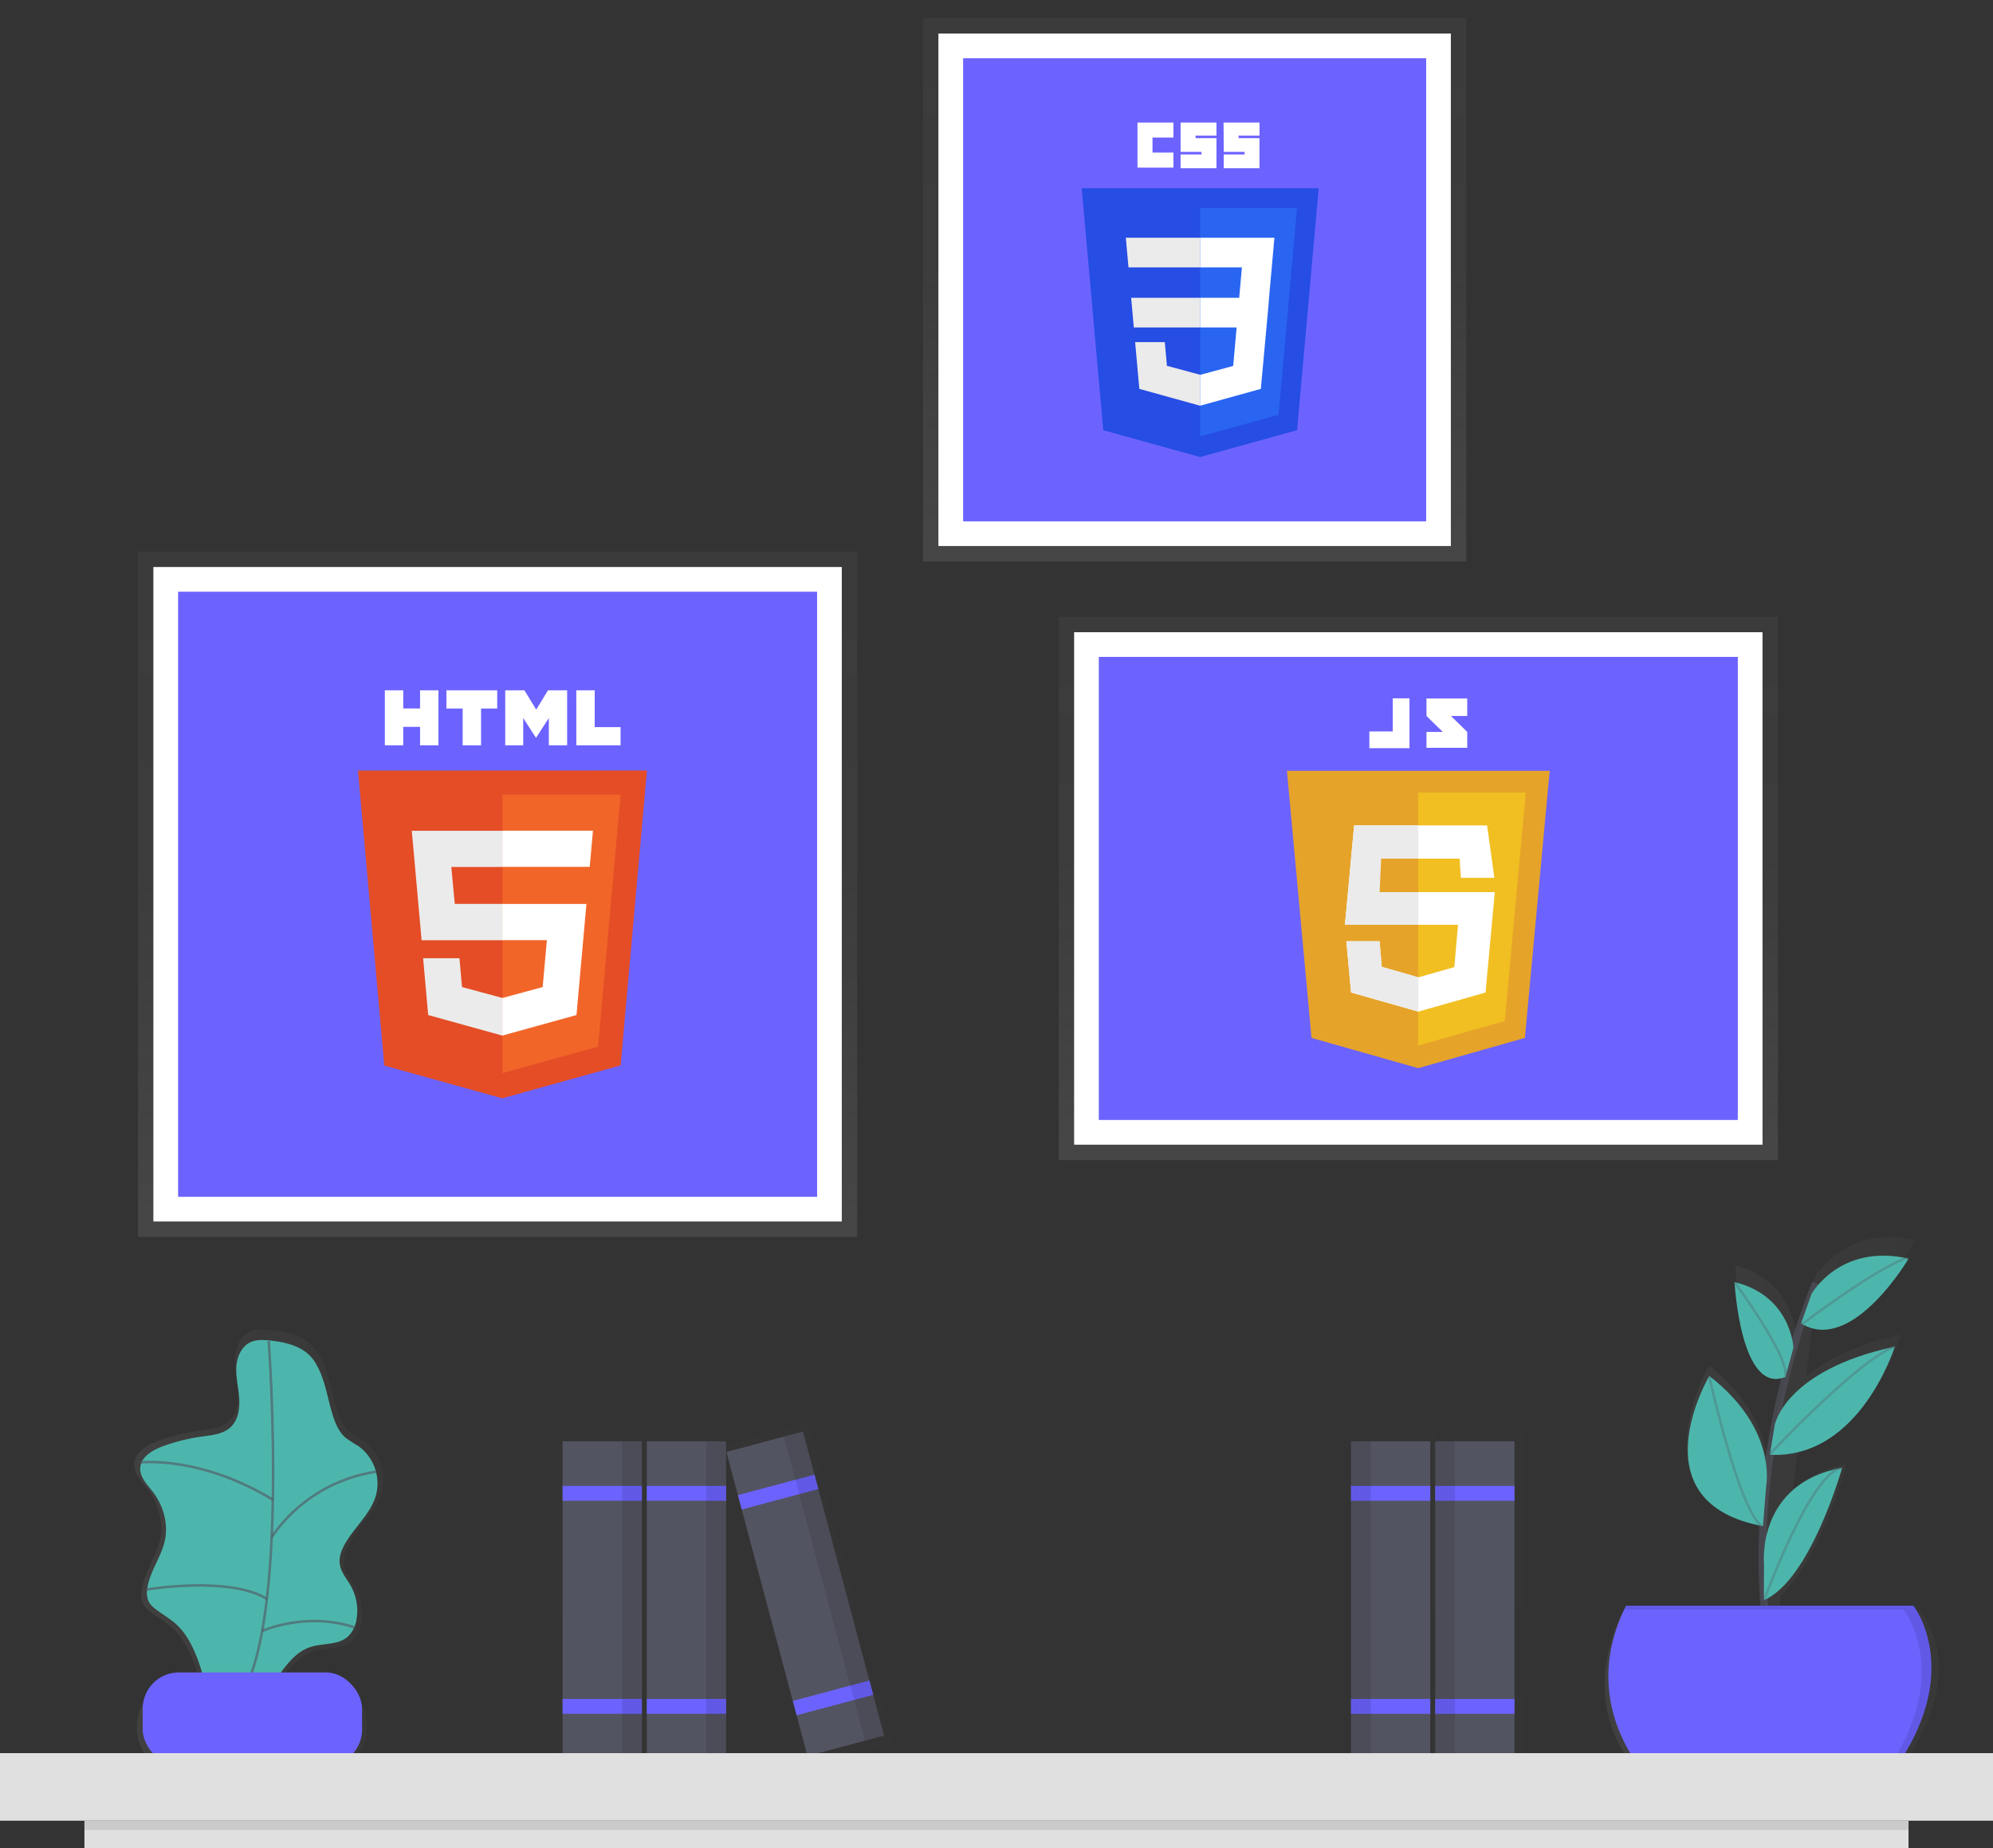 <svg id="b12601fe-d580-4c34-96ea-fd9385fd61ef" xmlns="http://www.w3.org/2000/svg" xmlns:xlink="http://www.w3.org/1999/xlink" viewBox="0 0 787.17 730"><rect x="0" y="0" width="787.17" height="730" fill="#333333" stroke="none"/><defs><style>.cls-1{fill:url(#linear-gradient);}.cls-2{fill:#fff;}.cls-3{fill:#6c63ff;}.cls-4{fill:url(#linear-gradient-2);}.cls-5{fill:url(#linear-gradient-3);}.cls-6{opacity:0.7;}.cls-17,.cls-7{opacity:0.1;}.cls-8{fill:url(#linear-gradient-4);}.cls-9{fill:url(#linear-gradient-5);}.cls-10{fill:url(#linear-gradient-6);}.cls-11{fill:#4db6ac;}.cls-12,.cls-19,.cls-20{fill:none;stroke:#535461;stroke-miterlimit:10;}.cls-12,.cls-19{opacity:0.6;}.cls-12,.cls-17,.cls-19,.cls-20{isolation:isolate;}.cls-13{fill:url(#linear-gradient-7);}.cls-14{fill:url(#linear-gradient-8);}.cls-15{fill:url(#linear-gradient-9);}.cls-16{fill:#535461;}.cls-18{fill:url(#linear-gradient-10);}.cls-19{stroke-width:3px;}.cls-20{opacity:0.3;}.cls-21{fill:#e0e0e0;}.cls-22{fill:#264de4;}.cls-23{fill:#2965f1;}.cls-24{fill:#ebebeb;}.cls-25{fill:#e44d26;}.cls-26{fill:#f16529;}.cls-27{fill:#e6a329;}.cls-28{fill:#f1bf22;}</style><linearGradient id="linear-gradient" x1="196.53" y1="243.47" x2="196.53" y2="514.15" gradientTransform="matrix(1, 0, 0, -1, 0, 732)" gradientUnits="userSpaceOnUse"><stop offset="0" stop-color="gray" stop-opacity="0.25"/><stop offset="0.54" stop-color="gray" stop-opacity="0.12"/><stop offset="1" stop-color="gray" stop-opacity="0.1"/></linearGradient><linearGradient id="linear-gradient-2" x1="471.84" y1="510.25" x2="471.84" y2="724.84" xlink:href="#linear-gradient"/><linearGradient id="linear-gradient-3" x1="560.18" y1="273.82" x2="560.18" y2="488.41" xlink:href="#linear-gradient"/><linearGradient id="linear-gradient-4" x1="163.69" y1="-48.9" x2="163.69" y2="81.96" gradientTransform="translate(749.58 647) rotate(180)" xlink:href="#linear-gradient"/><linearGradient id="linear-gradient-5" x1="198.73" y1="-48.9" x2="198.73" y2="81.96" gradientTransform="translate(749.58 647) rotate(180)" xlink:href="#linear-gradient"/><linearGradient id="linear-gradient-6" x1="259.46" y1="33.69" x2="357.9" y2="33.69" gradientTransform="matrix(1, 0, 0, -1, -206.42, 647)" xlink:href="#linear-gradient"/><linearGradient id="linear-gradient-7" x1="235.32" y1="35.1" x2="235.32" y2="165.96" xlink:href="#linear-gradient"/><linearGradient id="linear-gradient-8" x1="270.35" y1="35.1" x2="270.35" y2="165.96" xlink:href="#linear-gradient"/><linearGradient id="linear-gradient-9" x1="319.81" y1="35.12" x2="319.81" y2="170.06" xlink:href="#linear-gradient"/><linearGradient id="linear-gradient-10" x1="840.16" y1="49.98" x2="972.2" y2="49.98" gradientTransform="matrix(1, 0, 0, -1, -206.42, 647)" xlink:href="#linear-gradient"/></defs><title>web dev</title><rect class="cls-1" x="54.49" y="217.85" width="284.09" height="270.68"/><rect class="cls-2" x="60.58" y="223.94" width="271.9" height="258.49"/><rect class="cls-3" x="70.34" y="233.7" width="252.39" height="238.98"/><rect class="cls-4" x="364.55" y="7.16" width="214.59" height="214.59"/><rect class="cls-2" x="370.64" y="13.25" width="202.4" height="202.4"/><rect class="cls-3" x="380.4" y="23.01" width="182.89" height="182.89"/><rect class="cls-5" x="418.14" y="243.59" width="284.09" height="214.59"/><rect class="cls-2" x="424.24" y="249.69" width="271.9" height="202.4"/><rect class="cls-3" x="433.99" y="259.44" width="252.39" height="182.89"/><g class="cls-6"><g class="cls-7"><polygon class="cls-8" points="602.37 565.04 602.37 583.59 602.37 589.77 602.37 672.2 602.37 678.39 602.37 695.9 577.64 695.9 569.4 695.9 569.4 678.39 569.4 672.2 569.4 589.77 569.4 583.59 569.4 565.04 577.64 565.04 602.37 565.04"/></g><g class="cls-7"><polygon class="cls-9" points="567.34 565.04 567.34 583.59 567.34 589.77 567.34 672.2 567.34 678.39 567.34 695.9 542.61 695.9 534.36 695.9 534.36 678.39 534.36 672.2 534.36 589.77 534.36 583.59 534.36 565.04 542.61 565.04 567.34 565.04"/></g></g><g class="cls-6"><path class="cls-10" d="M150.91,589.11a19.11,19.11,0,0,0-7.58-20.26,56.39,56.39,0,0,1-5.08-3.28c-2.57-2.16-4-5.35-5.09-8.53-2.54-7.64-3.34-16.2-7.8-23.1-4.06-6.28-12-8.12-19-8.74-2.55-.23-5.23-.35-7.57.71-3.91,1.77-5.77,6.38-5.94,10.66s.94,8.51,1.22,12.79-.48,9-3.64,11.88-7.68,3.24-11.86,3.82a78,78,0,0,0-16.08,4c-4.37,1.59-9.23,4.46-9.44,9.1-.17,3.8,2.89,6.82,5.2,9.84,4.3,5.65,6.45,13.09,5,20s-6.45,13.14-7.35,20.3a8.77,8.77,0,0,0,.72,5.36,10,10,0,0,0,2.72,2.88c2.7,2.09,5.71,3.76,8.26,6,5.32,4.71,8.21,11.56,10.43,18.32.21.65.4,1.31.61,2H73.41a19.41,19.41,0,0,0-19.36,19.36h0a19.41,19.41,0,0,0,19.36,19.36h52.27A19.41,19.41,0,0,0,145,682.22h0a19.41,19.41,0,0,0-19.36-19.36H111.35c3.39-4.54,6.93-8.8,12.16-10.55s11.56-.72,15.66-4.37a12.28,12.28,0,0,0,3.55-7A21,21,0,0,0,140.43,627c-1.65-2.94-4.06-5.61-4.58-8.94-.45-2.85.58-5.73,2-8.25C141.78,602.61,148.77,597,150.91,589.11Z"/></g><path class="cls-11" d="M106.2,529.39c-2.43-.22-5-.33-7.21.68-3.72,1.68-5.49,6.08-5.66,10.16s.9,8.1,1.16,12.18S94,561,91,563.73s-7.31,3.09-11.3,3.64a74.88,74.88,0,0,0-15.31,3.8c-4.16,1.51-8.79,4.25-9,8.67-.16,3.61,2.76,6.5,5,9.38,4.1,5.38,6.14,12.47,4.75,19.09s-6.14,12.51-7,19.33a8.42,8.42,0,0,0,.69,5.11,9.4,9.4,0,0,0,2.59,2.74c2.57,2,5.44,3.58,7.87,5.73,5.07,4.49,7.81,11,9.93,17.44A141.5,141.5,0,0,1,84.08,678c4.37-2.81,10-2.77,14.68-5,9.93-4.87,13.26-19,23.74-22.47,5-1.66,11-.69,14.91-4.16a11.71,11.71,0,0,0,3.38-6.7,20,20,0,0,0-2.21-13.27c-1.57-2.8-3.86-5.34-4.36-8.51-.43-2.71.56-5.46,1.88-7.86,3.77-6.85,10.43-12.16,12.46-19.71A18.21,18.21,0,0,0,141.37,571a54.57,54.57,0,0,1-4.83-3.13c-2.44-2.06-3.84-5.09-4.85-8.13-2.42-7.27-3.19-15.43-7.43-22C120.39,531.74,112.87,530,106.2,529.39Z"/><path class="cls-12" d="M106.13,529.64s9.22,123.5-14.75,144.7"/><rect class="cls-3" x="56.36" y="660.52" width="86.64" height="36.87" rx="14.3"/><path class="cls-12" d="M55.44,577.57s23.56-2.75,52.33,14.75"/><path class="cls-12" d="M107.31,607.06a60.88,60.88,0,0,1,41.21-25.8"/><path class="cls-12" d="M57.74,627.8s32.66-5.54,47.67,3.68"/><path class="cls-12" d="M103.58,644.15s17.1-7.76,36.33-1.46"/><g class="cls-6"><g class="cls-7"><polygon class="cls-13" points="218.83 566.04 218.83 584.59 218.83 590.77 218.83 673.2 218.83 679.39 218.83 696.9 243.56 696.9 251.81 696.9 251.81 679.39 251.81 673.2 251.81 590.77 251.81 584.59 251.81 566.04 243.56 566.04 218.83 566.04"/></g><g class="cls-7"><polygon class="cls-14" points="253.87 566.04 253.87 584.59 253.87 590.77 253.87 673.2 253.87 679.39 253.87 696.9 278.6 696.9 286.84 696.9 286.84 679.39 286.84 673.2 286.84 590.77 286.84 584.59 286.84 566.04 278.6 566.04 253.87 566.04"/></g><g class="cls-7"><polygon class="cls-15" points="352.6 688.38 325.25 585.84 325.25 585.84 323.66 579.87 323.66 579.87 318.88 561.94 287.02 570.44 291.8 588.36 291.8 588.36 293.07 593.12 314.63 673.98 314.63 673.98 316.23 679.96 316.23 679.96 320.74 696.88 352.6 688.38"/></g></g><rect class="cls-16" x="222.21" y="569.24" width="31.31" height="124.26"/><rect class="cls-3" x="222.21" y="586.85" width="31.31" height="5.87"/><rect class="cls-3" x="222.21" y="670.99" width="31.31" height="5.87"/><rect class="cls-17" x="245.69" y="569.24" width="7.83" height="124.26"/><rect class="cls-16" x="255.47" y="569.24" width="31.31" height="124.26"/><rect class="cls-3" x="255.47" y="586.85" width="31.31" height="5.87"/><rect class="cls-3" x="255.47" y="670.99" width="31.31" height="5.87"/><rect class="cls-17" x="278.95" y="569.24" width="7.83" height="124.26"/><rect class="cls-16" x="302.39" y="567.33" width="31.31" height="124.26" transform="translate(-151.44 103.19) rotate(-14.93)"/><rect class="cls-3" x="291.68" y="586.35" width="31.31" height="5.87" transform="translate(-141.45 99.08) rotate(-14.93)"/><rect class="cls-3" x="313.37" y="667.64" width="31.31" height="5.87" transform="translate(-161.66 107.41) rotate(-14.93)"/><rect class="cls-17" x="325.49" y="564.31" width="7.83" height="124.26" transform="translate(-150.27 106.02) rotate(-14.93)"/><rect class="cls-16" x="566.86" y="569.24" width="31.31" height="124.26"/><rect class="cls-3" x="566.86" y="586.86" width="31.31" height="5.87"/><rect class="cls-3" x="566.86" y="671" width="31.31" height="5.87"/><rect class="cls-17" x="566.86" y="569.24" width="7.83" height="124.26"/><rect class="cls-16" x="533.6" y="569.24" width="31.31" height="124.26"/><rect class="cls-3" x="533.6" y="586.86" width="31.31" height="5.87"/><rect class="cls-3" x="533.6" y="671" width="31.31" height="5.87"/><rect class="cls-17" x="533.6" y="569.24" width="7.83" height="124.26"/><g class="cls-6"><path class="cls-18" d="M758.44,636.52H702.52l.74-6.29c15.8-14.18,26-52,26-52a5,5,0,0,0-.67.14c-9.3,1.87-15.86,5.68-20.47,10.25l2-16.73c29.19-6.29,40.76-44.9,40.76-44.9-18.63,4.13-30.24,10.53-37.45,16.59L716.27,519c19.73,6.77,40.16-29.21,40.16-29.21l-.78-.16.38-.25-.58.21c-21.81-4.7-33.47,7.77-37.26,13l.28-2.41q-.87,2.28-1.68,4.54h0v.06q-2.28,6.28-4.24,12.4h0q-1.68,5.24-3.14,10.34h0s-.9-22-24.07-27.76c0,0,2.43,47.93,20.79,40.08h0q-2.55,10.38-4.29,20.13h0q-1.15,6.35-2,12.39l-.11.12.11-.09v.32h0q-.76,5.46-1.32,10.64c.36-6.65-.86-25.88-23.51-44,0,0-30.09,52.93,21.23,63.34l.34.29-.08-.24.47.1.21-2.72a284.43,284.43,0,0,0,.18,34h0c0,.78.11,1.54.16,2.28H641c-21.57,44.63,12,69.08,12,69.08h92.69C781.58,660.15,758.44,636.52,758.44,636.52ZM698.19,585.8Z"/></g><path class="cls-19" d="M699.38,653.47s-14.67-64.09,17.76-146.72"/><path class="cls-3" d="M642.23,634.16H755.75s22.39,28.57-12.36,71H653.82S621.39,675.86,642.23,634.16Z"/><path class="cls-11" d="M715.51,511s11.28-20.08,38.31-13.9c0,0-22.34,38-42.44,25.58Z"/><path class="cls-11" d="M708.35,532.3s-.87-20.53-23.26-25.94c0,0,2.35,44.79,20.09,37.45Z"/><path class="cls-11" d="M701,562.63s4.13-21.51,47.38-30.78c0,0-13.79,44.49-49.36,42.71Z"/><path class="cls-11" d="M697.58,586.77s4.55-22.49-22.48-43.34c0,0-29.37,49.93,21.22,59.33Z"/><path class="cls-11" d="M696.72,617.69s-3.14-31.79,30.86-38c0,0-12.41,44.39-30.91,52.31Z"/><path class="cls-20" d="M711.73,523s29.34-22.39,41.7-26.25"/><path class="cls-20" d="M699,574.32s35.52-37.84,49.42-42.47"/><path class="cls-20" d="M685.09,506.37s21.62,29.34,20.08,37.07"/><path class="cls-20" d="M675.05,543.43s11.58,52.51,20.85,59.46"/><path class="cls-20" d="M696.67,632.23s18.53-51,30.89-52.51"/><g class="cls-7"><path d="M755.75,634.16H642.23c-.26.52-.5,1-.75,1.54h110.4s21.84,27.88-11.12,69.5h2.62C778.14,662.73,755.75,634.16,755.75,634.16Z"/></g><rect class="cls-21" y="692.4" width="787.17" height="26.68"/><rect class="cls-21" x="33.35" y="719.08" width="720.46" height="10.92"/><rect class="cls-17" x="33.35" y="719.08" width="720.46" height="3.64"/><path id="Path_615" data-name="Path 615" class="cls-22" d="M474,180.51,435.75,169.9l-8.51-95.54h93.6l-8.53,95.53Z"/><path id="Path_616" data-name="Path 616" class="cls-23" d="M505,163.8l7.28-81.62H474v90.21l31-8.59Z"/><path id="Path_617" data-name="Path 617" class="cls-24" d="M446.77,117.61l1.05,11.72H474V117.61ZM444.66,93.9l1.06,11.71H474V93.9ZM474,148l-.05,0-13.05-3.52-.84-9.35H448.34L450,153.58l24,6.66h0Z"/><path id="Path_618" data-name="Path 618" class="cls-2" d="M449.27,48.4h14.19v5.93H455.2v5.94h8.26V66.2H449.27Zm17,0h14.19v5.16h-8.26v1h8.26V66.46H466.3V61h8.25V60H466.3V48.4Zm17,0h14.19v5.16h-8.26v1h8.26V66.46H483.33V61h8.25V60h-8.25Z"/><path id="Path_619" data-name="Path 619" class="cls-2" d="M501.23,117.61l2.12-23.71H474v11.71h16.51l-1.07,12H474v11.71h14.43l-1.36,15.2L474,148.05v12.19l24-6.66.17-2L501,120.75Z"/><path id="Path_620" data-name="Path 620" class="cls-25" d="M255.53,304.29l-10.4,116.49-46.74,13-46.61-12.94-10.39-116.5Z"/><path id="Path_621" data-name="Path 621" class="cls-26" d="M198.46,423.83l37.77-10.47,8.88-99.54H198.46Z"/><path id="Path_622" data-name="Path 622" class="cls-24" d="M178.25,342.4h20.2V328.11H162.63L163,332l3.52,39.36h32V357h-18.9Zm3.22,36.06H167.12l2,22.43L198.39,409l.06,0V394.13l-.06,0-15.91-4.3Z"/><path id="Path_623" data-name="Path 623" class="cls-2" d="M152,272.63h7.26v7.18h6.65v-7.18h7.26v21.73h-7.26v-7.28h-6.65v7.28H152Zm30.72,7.21h-6.4v-7.21h20.06v7.21H190v14.52h-7.26V279.84Zm16.83-7.21h7.58l4.66,7.64,4.65-7.64H224v21.73h-7.23V283.59l-5,7.72h-.12l-5-7.72v10.77h-7.1Zm28.07,0h7.27v14.55h10.21v7.18H227.63Z"/><path id="Path_624" data-name="Path 624" class="cls-2" d="M198.41,371.31H216l-1.66,18.53-15.93,4.31V409l29.29-8.12.21-2.41,3.37-37.62.34-3.84H198.41Zm0-28.95v0h34.51l.29-3.21.65-7.24.34-3.83H198.41v14.25Z"/><path id="Path_610" data-name="Path 610" class="cls-27" d="M612.07,304.43H508.3L518,409.92l42.15,11.95,42.14-11.95Z"/><path id="Path_611" data-name="Path 611" class="cls-28" d="M560.18,313v99.92l34.15-9.68L602.64,313Z"/><path id="Path_612" data-name="Path 612" class="cls-2" d="M587.35,326H534.84l-3.66,39.49.08-.24h44.61l-1.46,16.71L560.18,386l-14.44-4.15-.87-10.12H531.76L533.63,392l26.55,7.54L586.74,392l3.66-39.66H543.06l.6-13.22h32.85l.49,7.57h13.23Z"/><path id="Path_613" data-name="Path 613" class="cls-24" d="M560.19,326H534.84l-3.66,39.49.08-.24h28.93V352.33H544.9l.61-13.21h14.68ZM544.9,371.75H531.76l1.87,20.2,26.55,7.52V386l-14.44-4.17Z"/><path id="Path_614" data-name="Path 614" class="cls-2" d="M550.09,288.87h-9.24v6.63H556.7V275.8h-6.61Zm29.42-13h-16.1v6.89c2.15,2.15,3.27,3.19,6.44,6.3h-6.44v6.29h16.1v-6.28l-6.43-6.29h6.43Z"/></svg>